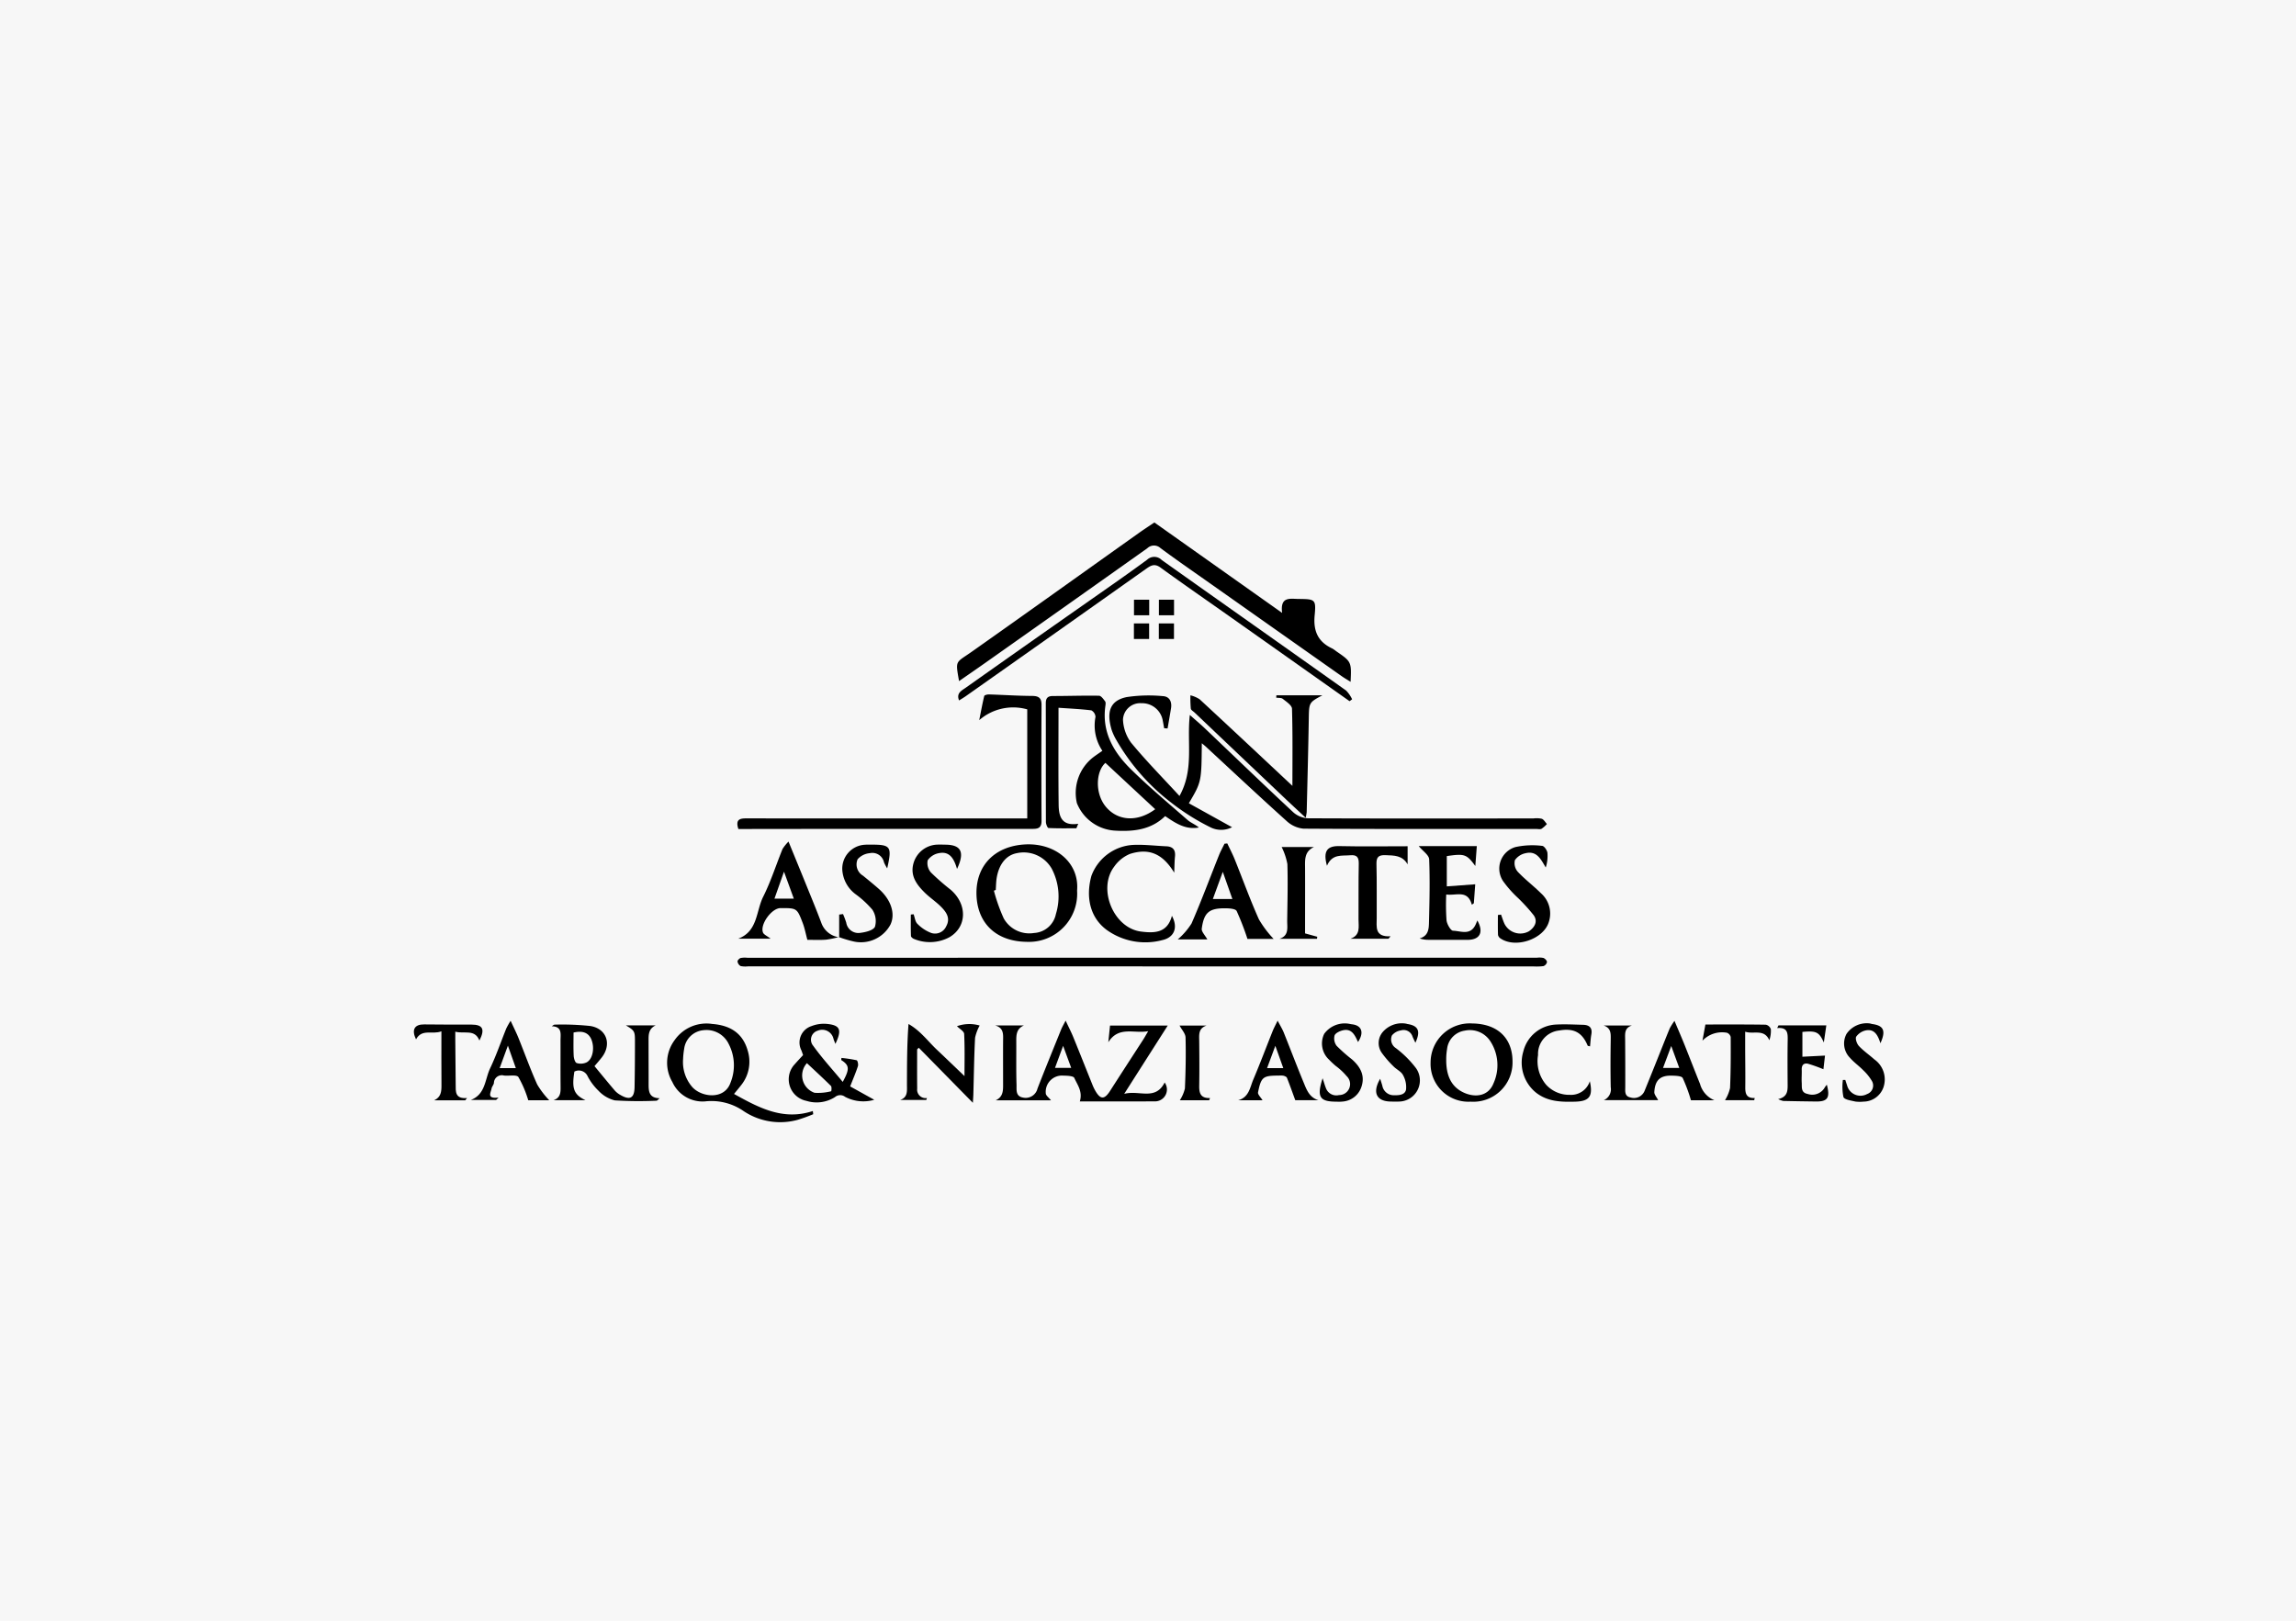 <svg xmlns="http://www.w3.org/2000/svg" width="306" height="216" viewBox="0 0 306 216"><defs><style>.a{fill:#f7f7f7;}</style></defs><g transform="translate(-485 -650)"><rect class="a" width="306" height="216" transform="translate(485 650)"/><path d="M2793.086,118.353c-.043,5.142-.043,5.142-1.725,8l5.754,3.192a3.179,3.179,0,0,1-2.8.05,29.929,29.929,0,0,1-5.25-3.283,28.162,28.162,0,0,1-7.361-8.373,7.667,7.667,0,0,1-.631-1.355c-.694-2.333-.29-3.908,2-4.382a19.815,19.815,0,0,1,4.8-.129c.9.038,1.253.732,1.111,1.619s-.305,1.794-.459,2.691l-.457-.028c-.069-.379-.134-.759-.208-1.137a2.8,2.8,0,0,0-2.823-2.2,2.293,2.293,0,0,0-2.455,2.175,5.552,5.552,0,0,0,1.083,3.092c1.982,2.4,4.175,4.625,6.446,7.094,1.977-3.54.952-7.123,1.38-10.794.763.678,1.41,1.217,2.02,1.8,3.929,3.74,7.83,7.507,11.8,11.2a3.176,3.176,0,0,0,1.975.77c9.995.044,19.99.024,29.985.021a3.331,3.331,0,0,1,1.118.04c.278.1.464.454.69.7a3.6,3.6,0,0,1-.714.638c-.2.1-.492.02-.743.02-10.331,0-20.66.028-30.99-.037a3.826,3.826,0,0,1-2.259-1.034c-3.6-3.236-7.132-6.55-10.686-9.836C2793.509,118.7,2793.324,118.555,2793.086,118.353Z" transform="translate(-2147.915 630.701)"/><path d="M2787.407,146.514q-26.283,0-52.564,0a3.086,3.086,0,0,1-.992-.041.837.837,0,0,1-.408-.608c-.016-.143.238-.408.418-.465a3.045,3.045,0,0,1,.871-.031l105.254-.005a2.571,2.571,0,0,1,.869.033c.208.08.472.361.468.548a.743.743,0,0,1-.479.538,7.415,7.415,0,0,1-1.375.037h-52.062Z" transform="translate(-2150.148 632.275)"/><path d="M2776.753,129.687c-1.24,0-2.481.025-3.718-.038-.133-.006-.343-.528-.344-.811-.018-5.269,0-10.538-.015-15.807,0-.694.252-.972.953-.973,2.047,0,4.094-.075,6.141-.038.282.005.591.453.815.751.1.136.058.409.031.614-.491,3.489,1.109,6.187,3.44,8.468,2.4,2.351,4.986,4.519,7.521,6.73.439.383,1.031.592,1.5,1-1.758.318-3.094-.559-4.493-1.524-1.824,1.79-4.121,2.079-6.579,1.945a5.838,5.838,0,0,1-5.187-3.678,6.02,6.02,0,0,1,2.2-6.121c.366-.274.746-.529,1.2-.846a6.028,6.028,0,0,1-.918-4.52,1.06,1.06,0,0,0-.554-.87c-1.428-.177-2.871-.24-4.375-.345,0,4.477-.032,8.693.018,12.908.018,1.487.329,2.9,2.609,2.551Zm10.506-2.543-6.638-6.174c-1.274,1.145-1.423,4.076.067,5.857C2782.294,128.748,2784.944,128.872,2787.258,127.144Z" transform="translate(-2148.298 630.702)"/><path d="M2733.558,129.789c-.443-1.345.272-1.417,1.127-1.416q9.025.013,18.051.005,8.837,0,17.676,0h1.645V113.844a6.884,6.884,0,0,0-6.4,1.438c.214-1.075.411-2.155.668-3.22.03-.117.416-.215.633-.208,1.915.059,3.83.189,5.745.2.907.005,1.264.288,1.259,1.223q-.043,7.713,0,15.427c.007,1.1-.658,1.069-1.4,1.069q-8.4,0-16.8,0-10.342,0-20.684.015C2734.592,129.79,2734.1,129.789,2733.558,129.789Z" transform="translate(-2150.15 630.695)"/><path d="M2804.676,124.035c0-3.447.047-6.869-.056-10.284-.015-.456-.754-.931-1.226-1.312-.2-.164-.58-.114-.878-.161l.024-.312h6.129c-1.8.959-1.776.976-1.812,3.16-.067,4.14-.18,8.278-.278,12.417a6.477,6.477,0,0,1-.136.738c-1.1-1.023-2.058-1.909-3.006-2.81q-5.9-5.6-11.792-11.2c-.181-.173-.484-.334-.509-.529a15.561,15.561,0,0,1-.054-1.775,4.051,4.051,0,0,1,1.224.523C2796.464,116.336,2800.6,120.216,2804.676,124.035Z" transform="translate(-2147.429 630.7)"/><path d="M2777.263,137.089a6.423,6.423,0,0,1-6.664,6.837c-4.354-.04-6.717-2.713-6.747-6.456-.029-3.831,2.547-6.3,6.444-6.524C2774.379,130.712,2777.582,133.388,2777.263,137.089Zm-10.841-.08-.246.1a23.36,23.36,0,0,0,1.311,3.693,3.906,3.906,0,0,0,4.042,1.944,3.139,3.139,0,0,0,2.909-2.522,7.965,7.965,0,0,0-.546-6.033,4.3,4.3,0,0,0-4.7-2.074c-1.365.265-2.333,1.443-2.641,3.272C2766.46,135.921,2766.463,136.468,2766.423,137.01Z" transform="translate(-2148.714 631.596)"/><path d="M2789.533,134.707c-1.493-2.455-3.284-3.334-5.9-2.5a4.788,4.788,0,0,0-2.092,1.684c-2.262,2.969-.1,8.2,3.569,8.664,1.738.218,3.51.23,4.114-2.1.86,1.581.294,2.892-1.279,3.238a8.82,8.82,0,0,1-7.384-1.339c-2.171-1.581-2.874-4.261-2.069-7.212a6.314,6.314,0,0,1,5.479-4.131c1.489-.082,2.992.114,4.49.178.882.037,1.266.461,1.174,1.361C2789.563,133.267,2789.566,133.989,2789.533,134.707Z" transform="translate(-2148.038 631.598)"/><path d="M2746.948,143.3a12.412,12.412,0,0,1-1.72.357c-.869.061-1.745.016-2.482.016-.227-.842-.359-1.563-.617-2.237-.766-2-.785-1.991-2.965-1.988-1.167,0-2.759,2.171-2.332,3.253.11.28.525.439,1.012.819h-4.311c2.621-.975,2.363-3.673,3.323-5.586,1.023-2.038,1.716-4.239,2.578-6.36a5.721,5.721,0,0,1,.8-.992c.809,1.976,1.513,3.683,2.206,5.394.733,1.812,1.487,3.615,2.17,5.445a2.933,2.933,0,0,0,2.379,1.918Zm-7.316-8.707-1.27,3.592h2.579Z" transform="translate(-2150.145 631.579)"/><path d="M2793.413,143.609h-3.944a9.489,9.489,0,0,0,1.837-2.121c1.309-3,2.449-6.078,3.667-9.121.207-.518.483-1.008.727-1.512l.37-.039c.336.714.708,1.415,1,2.146,1.072,2.657,2.043,5.356,3.213,7.968a14.165,14.165,0,0,0,1.966,2.613h-3.489a36.06,36.06,0,0,0-1.439-3.719c-.15-.3-.953-.357-1.458-.363-2.2-.026-2.9.538-3.194,2.716C2792.618,142.573,2793.1,143.042,2793.413,143.609Zm.737-5.388h2.6c-.431-1.219-.8-2.271-1.278-3.616C2794.966,135.987,2794.584,137.031,2794.15,138.222Z" transform="translate(-2147.505 631.59)"/><path d="M2820.138,131.156h7.743l-.2,2.654c-1.157-1.581-1.434-1.667-3.8-1.322v4.038l3.788-.28c-.056.76-.12,1.644-.184,2.527l-.264.2c-.581-2.05-2.056-1.176-3.416-1.366a29.34,29.34,0,0,0,.041,3.454c.063.511.553,1.366.869,1.375.99.028,2.219.633,2.927-.667.115-.212.2-.442.311-.7.881,1.577.342,2.584-1.315,2.583-1.753,0-3.506,0-5.26-.005a3.536,3.536,0,0,1-1.118-.187c1.189-.335,1.225-1.292,1.246-2.152.069-2.8.14-5.6.024-8.388C2821.506,132.35,2820.682,131.814,2820.138,131.156Z" transform="translate(-2146.058 631.605)"/><path d="M2808.469,133.774c-.548-1.97.038-2.655,1.65-2.617,3,.07,6.011.02,9.1.02v2.414c-.7-1.219-1.8-1.18-2.928-1.226-.936-.039-1.248.24-1.224,1.191.062,2.383.017,4.769.033,7.153.009,1.173-.335,2.579,1.844,2.469l-.274.324H2811.6c1.379-.478,1.066-1.616,1.075-2.59.019-2.468-.02-4.938.033-7.4.019-.882-.265-1.215-1.145-1.133C2810.431,132.479,2809.167,132.166,2808.469,133.774Z" transform="translate(-2146.618 631.605)"/><path d="M2746.382,143.326v-3.033l.514-.069a11.787,11.787,0,0,1,.429,1.144,1.633,1.633,0,0,0,1.813,1.367c.723-.081,1.785-.331,2.015-.823a2.771,2.771,0,0,0-.351-2.277,13.092,13.092,0,0,0-2.184-2.024,4.4,4.4,0,0,1-1.819-3.265,3.188,3.188,0,0,1,2.988-3.361,7.467,7.467,0,0,1,.751-.013c2.731-.013,2.91.22,2.244,3.163a5.791,5.791,0,0,1-.426-.8,1.586,1.586,0,0,0-1.9-1.226,2.446,2.446,0,0,0-1.613.807,1.738,1.738,0,0,0,.711,2.189c.71.578,1.421,1.157,2.109,1.762,1.636,1.441,2.24,3.314,1.555,4.757a4.47,4.47,0,0,1-4.853,2.265,16.085,16.085,0,0,1-2.02-.6Z" transform="translate(-2149.541 631.597)"/><path d="M2761.657,134.208c-.406-1.391-.991-2.372-2.38-2.109a2.312,2.312,0,0,0-1.531.959,1.889,1.889,0,0,0,.44,1.63,31.037,31.037,0,0,0,2.632,2.3c2.238,1.943,2.171,4.947-.173,6.32a5.513,5.513,0,0,1-4.7.241c-.175-.058-.421-.26-.428-.4-.037-.952-.02-1.907-.02-2.86l.374-.04c.16.435.205.99.506,1.277a5.141,5.141,0,0,0,1.847,1.217,1.624,1.624,0,0,0,1.99-.89c.587-1.061.034-1.86-.637-2.551-.693-.713-1.552-1.265-2.257-1.968-1.122-1.116-2-2.347-1.4-4.088a3.414,3.414,0,0,1,2.975-2.271c.416-.024.835-.006,1.252,0C2762.2,131.006,2762.717,131.957,2761.657,134.208Z" transform="translate(-2149.108 631.597)"/><path d="M2830.634,140.292c.152.409.277.83.459,1.226a2.361,2.361,0,0,0,3.258.994c.727-.5,1.237-1.278.635-2.134a23.829,23.829,0,0,0-2.069-2.283,14.954,14.954,0,0,1-1.98-2.223,2.993,2.993,0,0,1,1.616-4.584,10.613,10.613,0,0,1,3.564-.157c.26.012.653.576.7.926a5.007,5.007,0,0,1-.226,1.956c-.645-1.1-1.191-2.264-2.684-1.906a2.273,2.273,0,0,0-1.426.928,1.742,1.742,0,0,0,.372,1.535c.966,1.029,2.109,1.888,3.113,2.884a3.606,3.606,0,0,1,1.016,3.882c-.745,2.263-4.421,3.48-6.406,2.14a.76.76,0,0,1-.345-.469c-.034-.887-.016-1.776-.016-2.664Z" transform="translate(-2145.582 631.602)"/><path d="M2802.708,131.276h4.3c-1.3.613-1.186,1.722-1.18,2.809.014,2.912,0,5.826,0,8.7l1.622.447-.031.273h-5c1.3-.424,1.015-1.5,1.027-2.431.035-2.506.1-5.014.026-7.517A8.554,8.554,0,0,0,2802.708,131.276Z" transform="translate(-2146.894 631.611)"/><g transform="translate(540.162 786.024)"><path d="M2777.516,164.134c.4-1.331-.331-2.213-.737-3.129-.12-.27-.951-.3-1.457-.308a2.167,2.167,0,0,0-2.343,2.372c.006.283.406.556.691.917h-7.362c1.018-.469.983-1.342.981-2.209,0-1.9-.011-3.8,0-5.7.006-.849.124-1.734-1.052-2.065h3.829c-1,.43-1.026,1.252-1.02,2.1.012,1.932-.029,3.865.033,5.8.021.644-.153,1.533.851,1.707a1.618,1.618,0,0,0,1.943-1.2c1.024-2.638,2.1-5.257,3.157-7.881.122-.3.291-.581.592-1.171.421.9.749,1.531,1.017,2.187.867,2.123,1.709,4.254,2.565,6.381a6.111,6.111,0,0,0,.348.732c.7,1.239,1.237,1.249,1.988.076,1.458-2.277,2.932-4.542,4.4-6.813.2-.306.372-.624.688-1.158-1.891.363-3.933-.729-5.319,1.481l.231-2.225h7.69c-1.977,3.1-3.8,5.956-5.8,9.1,1.986-.535,4.153.945,5.39-1.513a1.584,1.584,0,0,1-1.319,2.515C2784.19,164.14,2780.881,164.134,2777.516,164.134Zm-3.311-4.466h2.162l-1.079-2.939Z" transform="translate(-2688.763 -153.37)"/><path d="M2719.676,153.977h3.976c-1.025.479-.949,1.364-.949,2.211,0,1.9.011,3.8.006,5.695,0,.934.092,1.781,1.478,1.805-.241.192-.333.328-.425.329a51.56,51.56,0,0,1-5.562-.043,4.448,4.448,0,0,1-2.169-1.284,7.5,7.5,0,0,1-1.453-1.94,1.279,1.279,0,0,0-1.764-.611c-.358,2.255-.092,3.065,1.486,3.811h-4.27c.992-.348.953-1.1.946-1.878-.019-2.034,0-4.067-.007-6.1,0-.837.248-1.842-1.17-1.876.13-.075.262-.22.39-.218a35.3,35.3,0,0,1,4.75.183c2.195.35,2.887,2.457,1.513,4.208-.29.37-.6.723-.955,1.141.913,1.1,1.8,2.195,2.719,3.268a2.81,2.81,0,0,0,.712.561c1.289.758,1.881.448,1.909-1.033.04-2.066.051-4.133.051-6.2C2720.888,154.762,2720.81,154.649,2719.676,153.977Zm-6.971.957c0,1.011-.033,2.05.019,3.086.016.348.175.9.4.977a1.835,1.835,0,0,0,1.317-.088c.844-.435,1.105-1.987.62-3.1C2714.686,154.96,2713.916,154.651,2712.7,154.934Z" transform="translate(-2691.427 -153.346)"/><path d="M2733.4,163.121c3.312,1.838,6.544,3.587,10.5,2.276l.055.424a21.406,21.406,0,0,1-2.068.748,8.776,8.776,0,0,1-7.335-1.248,7.513,7.513,0,0,0-5.018-1.207,4.419,4.419,0,0,1-4.355-2.588,5.042,5.042,0,0,1,.292-5.561,5.166,5.166,0,0,1,5.03-2.173c2.343.183,4.052,1.181,4.724,3.561a4.983,4.983,0,0,1-.87,4.589C2734.07,162.314,2733.766,162.671,2733.4,163.121Zm-6.792-4.614a5.08,5.08,0,0,0,1.134,3.583c1.152,1.455,4.349,1.921,5.187-.464a6.172,6.172,0,0,0-.257-5.2,3.277,3.277,0,0,0-3.355-1.8,2.851,2.851,0,0,0-2.563,2.482A9.957,9.957,0,0,0,2726.611,158.507Z" transform="translate(-2690.734 -153.351)"/><path d="M2853.114,153.4c.507,1.2.93,2.169,1.323,3.147.7,1.752,1.381,3.516,2.086,5.268a3.287,3.287,0,0,0,1.913,2.165h-3.127a21.02,21.02,0,0,0-1.1-2.965c-.149-.276-.9-.3-1.382-.313-1.6-.058-2.309.573-2.4,2.192-.019.318.3.657.511,1.074h-7.252a1.573,1.573,0,0,0,.932-1.731c-.045-2.136-.033-4.274,0-6.41.012-.779.019-1.482-.949-1.812h3.786c-1.035.319-.921,1.1-.916,1.842q.024,3.154.016,6.308c0,.616-.122,1.288.714,1.446a1.529,1.529,0,0,0,1.889-.955q.973-2.391,1.928-4.788c.465-1.155.916-2.316,1.394-3.465A8.569,8.569,0,0,1,2853.114,153.4Zm-1.525,6.268h2.161l-1.068-2.92Z" transform="translate(-2685.109 -153.369)"/><path d="M2826.981,164.152a5.046,5.046,0,0,1-5.333-5.224,5.219,5.219,0,0,1,5.544-5.2c3.539.046,5.391,2.1,5.376,5.105A5.228,5.228,0,0,1,2826.981,164.152Zm-3.249-5.62c-.017,1.965.555,3.667,2.475,4.472,1.536.643,3.182.344,3.828-1.3a5.851,5.851,0,0,0-.421-5.6,3.242,3.242,0,0,0-3.422-1.415,2.77,2.77,0,0,0-2.345,2.437A7.933,7.933,0,0,0,2823.732,158.532Z" transform="translate(-2686.148 -153.353)"/><path d="M2747.156,161.514c.954-1.73.89-2.21-.2-2.912l.026-.282a18.372,18.372,0,0,1,2.027.31c.122.03.247.549.173.777-.276.856-.635,1.684-1.037,2.709l3.211,1.783a5.191,5.191,0,0,1-3.887-.395,1.071,1.071,0,0,0-1.349.037,4.565,4.565,0,0,1-3.809.5,2.929,2.929,0,0,1-1.519-4.917c.331-.381.679-.748,1.078-1.184-.047-.132-.132-.381-.223-.627a2.294,2.294,0,0,1,1.328-3.228,4.511,4.511,0,0,1,2.064-.3c1.784.175,2.034.772,1.141,2.664-.11-.284-.2-.471-.255-.668a1.541,1.541,0,0,0-2.12-1.086,1.251,1.251,0,0,0-.59,2C2744.4,158.349,2745.785,159.859,2747.156,161.514Zm-4.773-2.5a2.442,2.442,0,0,0,1.019,3.953,7.047,7.047,0,0,0,2.213-.206c.031,0,.1-.58-.032-.709C2744.537,161.017,2743.45,160.021,2742.382,159.018Z" transform="translate(-2690.002 -153.351)"/><path d="M2763.831,164.3l-7.21-7.338-.217.219c0,1.745-.012,3.488.006,5.232a1.127,1.127,0,0,0,1.3,1.249l-.087.26h-3.491c1.061-.351.912-1.239.914-2.04.009-2.669,0-5.338.209-8.084,1.59.9,2.574,2.292,3.787,3.435,1.228,1.158,2.442,2.331,3.673,3.509,0-1.833.05-3.731-.045-5.621-.018-.355-.617-.681-.957-1.03a4.892,4.892,0,0,1,3.025-.09,5.925,5.925,0,0,0-.613,1.635c-.126,2.467-.156,4.939-.226,7.408C2763.895,163.371,2763.867,163.7,2763.831,164.3Z" transform="translate(-2689.334 -153.35)"/><path d="M2709.956,163.984h-2.8a14.533,14.533,0,0,0-1.318-3.1c-.251-.347-1.265-.119-1.927-.2a1.048,1.048,0,0,0-1.333.992c-.042.257-.264.483-.313.74-.107.572-.694,1.4.937,1.2l-.331.326h-3.385c1.978-.738,1.884-2.742,2.583-4.209.825-1.734,1.448-3.564,2.168-5.348a11.314,11.314,0,0,1,.568-1c.42.917.768,1.6,1.054,2.313.832,2.06,1.579,4.156,2.49,6.181A11.483,11.483,0,0,0,2709.956,163.984ZM2705.5,159.7l-1.058-3-1.1,3Z" transform="translate(-2691.913 -153.369)"/><path d="M2807.871,163.976h-3.1c-.4-1.091-.736-2.049-1.113-2.991-.055-.136-.3-.234-.471-.276a2.539,2.539,0,0,0-.606-.015c-2.106,0-2.355.163-2.774,2.232-.057.281.363.658.6,1.057h-3.255c1.452-.389,1.579-1.715,2.015-2.742.909-2.143,1.727-4.325,2.591-6.487.147-.367.338-.715.659-1.383.361.692.631,1.12.817,1.582.881,2.191,1.715,4.4,2.619,6.584C2806.261,162.509,2806.6,163.6,2807.871,163.976Zm-6.858-4.282h2.159l-1.059-2.968C2801.687,157.878,2801.367,158.739,2801.013,159.694Z" transform="translate(-2687.304 -153.37)"/><path d="M2842.323,161.422c.455,2.037-.075,2.677-1.977,2.726-1.844.047-3.642.013-5.2-1.209a5.152,5.152,0,0,1-1.691-5.464,4.71,4.71,0,0,1,4.26-3.6c1.236-.072,2.481-.005,3.722.028.81.022,1.254.385,1.09,1.283-.094.517-.118,1.047-.176,1.592-.194-.058-.3-.059-.314-.1-.744-1.775-1.86-2.366-3.816-2.013a3.144,3.144,0,0,0-2.8,3.275,4.862,4.862,0,0,0,1.093,3.967,4.172,4.172,0,0,0,3.166,1.329A2.619,2.619,0,0,0,2842.323,161.422Z" transform="translate(-2685.601 -153.348)"/><path d="M2865.933,153.973h6.375l-.333,2.278c-.636-1.414-1.016-1.575-2.856-1.405v3.306l3.013-.152-.211,1.819a21.327,21.327,0,0,0-2.03-.727c-.575-.143-.883.16-.861.785.021.575-.034,1.154,0,1.728.039.605-.142,1.326.8,1.511a1.923,1.923,0,0,0,2.289-.9,2.58,2.58,0,0,1,.259-.33c.46,1.739.1,2.253-1.459,2.233-1.453-.019-2.9-.04-4.357-.073a3.168,3.168,0,0,1-.676-.246c1.183-.273,1.271-1.007,1.266-1.818-.012-2.034-.029-4.067.007-6.1.015-.9-.028-1.674-1.4-1.549Z" transform="translate(-2684.066 -153.342)"/><path d="M2695.922,154.769c-1.212.478-2.591-.39-3.385,1.075-.622-1.288-.2-2.007,1.075-1.994q3.148.033,6.3.023c1.518,0,1.855.593,1.077,2.126-.62-1.572-1.989-.853-3.217-1.18,0,.409,0,.726,0,1.041.016,2,.028,4,.053,6,.011.911-.124,1.934,1.516,1.8l-.249.308h-4.145c.933-.424.989-1.187.983-2.013C2695.913,159.651,2695.922,157.348,2695.922,154.769Z" transform="translate(-2692.255 -153.347)"/><path d="M2863.144,163.953h-3.893a5.267,5.267,0,0,0,.675-1.624c.1-2.264.1-4.534.086-6.8a.8.8,0,0,0-.5-.568,3.615,3.615,0,0,0-3.263,1.055l.392-2.155c2.731,0,5.4-.016,8.064.027a.917.917,0,0,1,.659.6,3.9,3.9,0,0,1-.2,1.471c-.709-1.572-2.086-.751-3.223-1.139,0,.83,0,1.523,0,2.216.006,1.727.035,3.454.015,5.18-.01.842.141,1.491,1.259,1.441Z" transform="translate(-2684.515 -153.347)"/><path d="M2815.256,161.1c.135.432.221.679.288.929a1.541,1.541,0,0,0,1.592,1.265c.684.021,1.444-.066,1.569-.764a3.258,3.258,0,0,0-.414-1.937c-.25-.472-.865-.738-1.262-1.149a13.59,13.59,0,0,1-1.571-1.815,2.262,2.262,0,0,1,.132-2.751,3.361,3.361,0,0,1,2.99-1.144,2.2,2.2,0,0,1,.3.066c1.456.222,1.8.934,1.069,2.5-.155-.331-.281-.574-.384-.827a1.242,1.242,0,0,0-1.538-.821,1.919,1.919,0,0,0-1.2.667,1.37,1.37,0,0,0,.511,1.691,13.747,13.747,0,0,1,2.7,2.687,2.82,2.82,0,0,1-2.244,4.439c-.371.019-.743.008-1.116,0C2814.781,164.114,2814.171,162.959,2815.256,161.1Z" transform="translate(-2686.475 -153.353)"/><path d="M2807.923,161.03c.2.6.3.973.447,1.33a1.47,1.47,0,0,0,1.738.911,1.459,1.459,0,0,0,1.025-2.516,8.411,8.411,0,0,0-1.469-1.373,11.673,11.673,0,0,1-.886-.833,2.934,2.934,0,0,1-.638-3.447,3.393,3.393,0,0,1,3.18-1.351c.168.022.332.068.5.087,1.309.142,1.669,1.077.823,2.366-.412-.9-.826-1.845-2.027-1.561-.415.1-.986.367-1.1.692a1.627,1.627,0,0,0,.27,1.367,21.164,21.164,0,0,0,2.045,1.81c1.343,1.182,1.733,2.394,1.229,3.767a2.855,2.855,0,0,1-2.442,1.855,4.986,4.986,0,0,1-.812.018C2807.531,164.155,2807.115,163.554,2807.923,161.03Z" transform="translate(-2686.814 -153.353)"/><path d="M2879.129,156.366c-.345-1.084-.8-1.917-1.917-1.717a2.114,2.114,0,0,0-1.308.835c-.159.257.078.951.353,1.247.617.663,1.383,1.182,2.061,1.79a3.26,3.26,0,0,1,1.192,3.776,2.844,2.844,0,0,1-2.636,1.85,4.528,4.528,0,0,1-1.112-.014c-.56-.135-1.436-.247-1.565-.6a6.863,6.863,0,0,1-.073-2.275l.319-.006c.08.241.155.482.238.72a1.843,1.843,0,0,0,2.67,1.164,1.2,1.2,0,0,0,.67-1.686,6.467,6.467,0,0,0-1.182-1.482c-.563-.578-1.24-1.05-1.767-1.656a2.706,2.706,0,0,1-.465-3.189,3.252,3.252,0,0,1,3.068-1.4c.134.016.262.07.4.088C2879.554,154.023,2879.882,154.693,2879.129,156.366Z" transform="translate(-2683.675 -153.354)"/><path d="M2793.641,163.954h-3.906a5.06,5.06,0,0,0,.678-1.57c.1-2.265.145-4.535.086-6.8-.013-.523-.506-1.033-.8-1.589h3.608c-1.131.369-.995,1.246-.986,2.093.019,1.967.033,3.933,0,5.9-.019.971.145,1.716,1.444,1.666Z" transform="translate(-2687.656 -153.341)"/></g><path d="M2787.683,89.97l17.024,12.051c-.286-2.22,1.059-1.872,2.188-1.86,2.192.023,2.354.038,2.148,2.181-.2,2.108.446,3.536,2.344,4.422a3.793,3.793,0,0,1,.514.356c2.051,1.411,2.051,1.411,1.932,4.085-.437-.274-.811-.487-1.162-.733q-8.637-6.085-17.272-12.178c-2.306-1.627-4.634-3.227-6.9-4.907a1.277,1.277,0,0,0-1.762.02q-10.761,7.632-21.545,15.238c-1.172.827-2.355,1.639-3.543,2.465-.5-2.841-.475-2.387,1.647-3.882,7.462-5.259,14.883-10.574,22.323-15.862C2786.291,90.887,2786.989,90.438,2787.683,89.97Z" transform="translate(-2148.831 629.662)"/><path d="M2813.687,113.58q-7.855-5.553-15.711-11.1c-3.168-2.237-6.361-4.44-9.5-6.717-.759-.55-1.248-.288-1.864.148q-12.031,8.515-24.08,17.006c-.269.19-.556.355-.888.565-.4-.973.339-1.309.864-1.68q7.755-5.482,15.534-10.932c2.9-2.036,5.815-4.044,8.664-6.142a1.388,1.388,0,0,1,1.943.034c8.185,5.812,16.395,11.589,24.578,17.4a4.26,4.26,0,0,1,.8,1.164Z" transform="translate(-2148.823 629.869)"/><g transform="translate(636.122 729.93)"><path d="M2783.9,99.8h2.029v2.072H2783.9Z" transform="translate(-2783.889 -99.804)"/><path d="M2787.071,99.8h2.017v2.072h-2.017Z" transform="translate(-2783.74 -99.804)"/><path d="M2787.061,102.819h2.018v2.072h-2.018Z" transform="translate(-2783.74 -99.662)"/><path d="M2783.89,102.819h2.028v2.072h-2.028Z" transform="translate(-2783.89 -99.662)"/></g></g></svg>